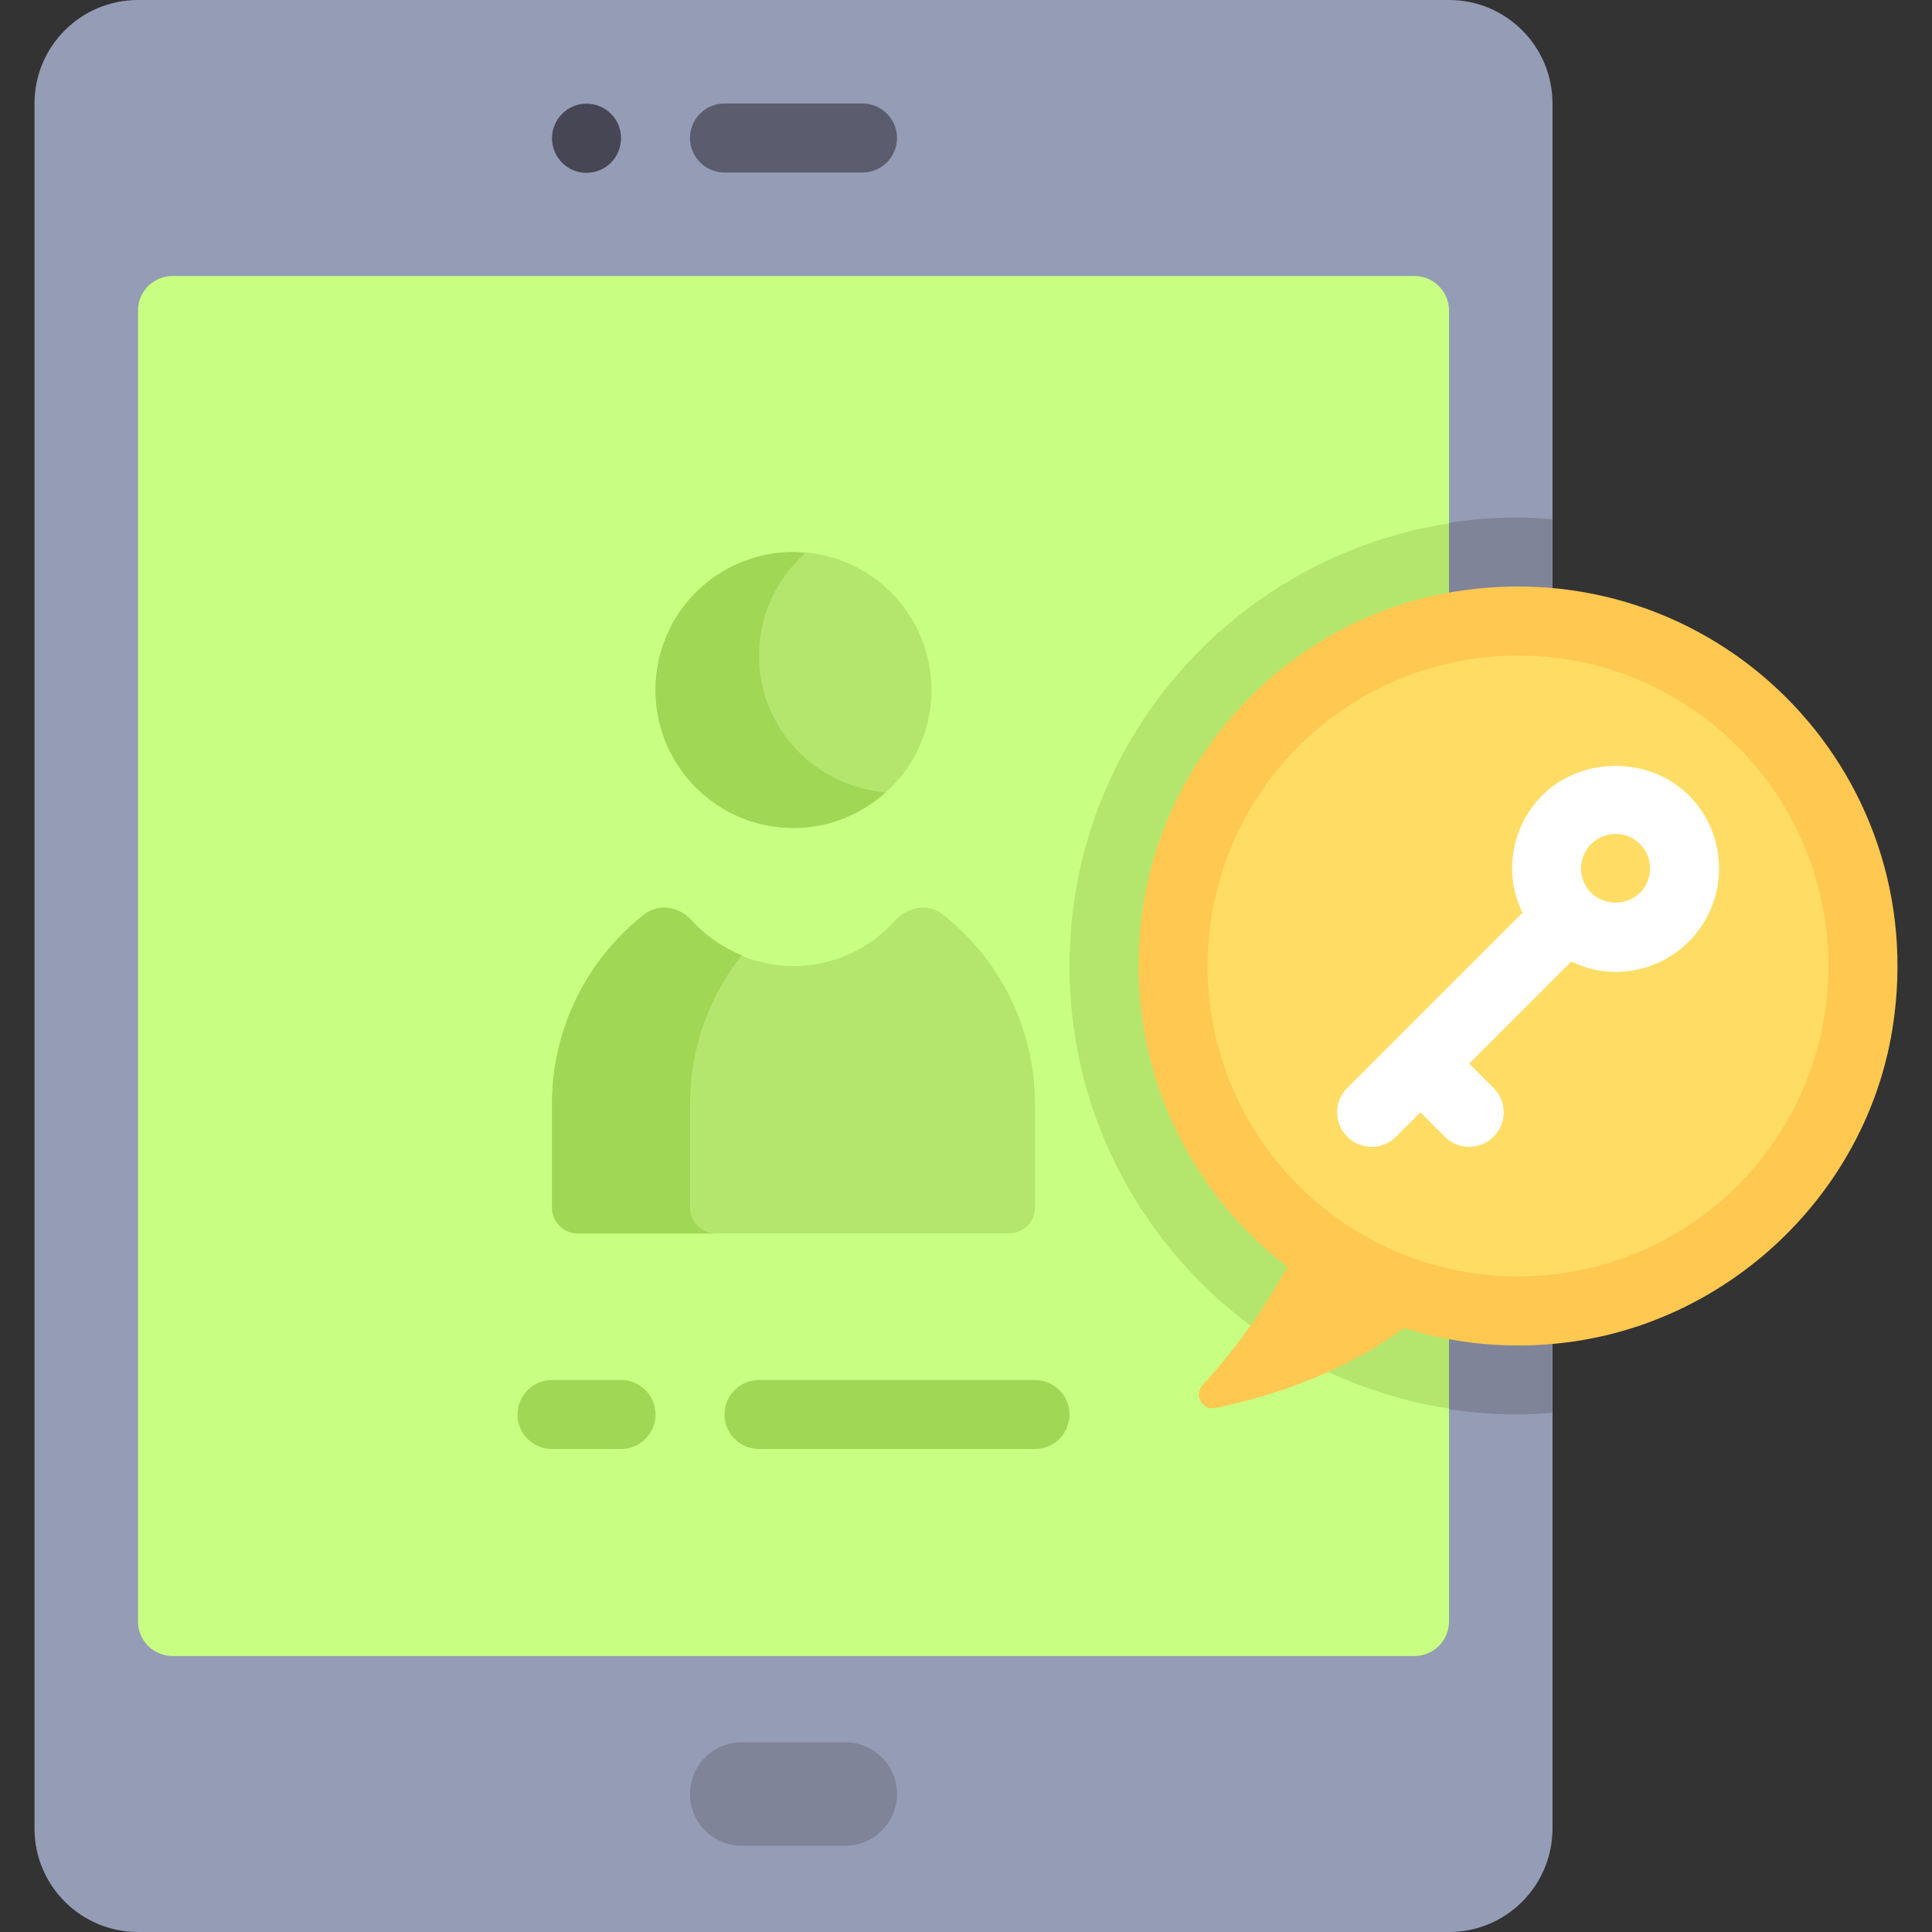 <!DOCTYPE svg PUBLIC "-//W3C//DTD SVG 1.1//EN" "http://www.w3.org/Graphics/SVG/1.1/DTD/svg11.dtd">
<!-- Uploaded to: SVG Repo, www.svgrepo.com, Transformed by: SVG Repo Mixer Tools -->
<svg height="800px" width="800px" version="1.1" id="Layer_1" xmlns="http://www.w3.org/2000/svg" xmlns:xlink="http://www.w3.org/1999/xlink" viewBox="0 0 512 512" xml:space="preserve" fill="#000000">
<rect x="0" y="0" width="512" height="512" fill="#333333" stroke="none"/>
<g id="SVGRepo_bgCarrier" stroke-width="0"/>
<g id="SVGRepo_tracerCarrier" stroke-linecap="round" stroke-linejoin="round"/>
<g id="SVGRepo_iconCarrier"> <path style="fill:#959CB5;" d="M9.143,484.571V27.429C9.143,12.28,21.423,0,36.572,0H384c15.149,0,27.429,12.28,27.429,27.429 v457.143C411.429,499.72,399.149,512,384,512H36.572C21.423,512,9.143,499.72,9.143,484.571z"/> <path style="fill:#7F8499;" d="M411.429,374.395V137.605c-3.027-0.231-6.056-0.462-9.143-0.462 c-65.643,0-118.857,53.214-118.857,118.857s53.215,118.857,118.857,118.857C405.373,374.857,408.401,374.626,411.429,374.395z"/> <path style="fill:#C8FF82;" d="M36.572,429.714V82.286c0-5.049,4.094-9.143,9.143-9.143h329.143c5.049,0,9.143,4.094,9.143,9.143 v347.429c0,5.049-4.094,9.143-9.143,9.143H45.714C40.665,438.857,36.572,434.763,36.572,429.714z"/> <path style="fill:#B4E66E;" d="M384,138.693C327.062,147.507,283.429,196.592,283.429,256S327.062,364.491,384,373.307V138.693z"/> <path style="fill:#5B5D6E;" d="M182.857,36.571c0-5.054,4.094-9.143,9.143-9.143h36.571c5.049,0,9.143,4.089,9.143,9.143 s-4.094,9.143-9.143,9.143H192C186.951,45.714,182.857,41.625,182.857,36.571z"/> <path style="fill:#464655;" d="M146.286,36.661c0-5.054,4.094-9.187,9.143-9.187c5.049,0,9.143,4.045,9.143,9.098v0.089 c0,5.054-4.094,9.143-9.143,9.143C150.38,45.803,146.286,41.714,146.286,36.661z"/> <path style="fill:#7F8499;" d="M182.857,475.429c0-7.571,6.138-13.714,13.714-13.714H224c7.576,0,13.714,6.143,13.714,13.714 c0,7.571-6.138,13.714-13.714,13.714h-27.429C188.996,489.143,182.857,483,182.857,475.429z"/> <g> <path style="fill:#A0D755;" d="M274.286,384h-73.143c-5.054,0-9.143-4.089-9.143-9.143s4.089-9.143,9.143-9.143h73.143 c5.054,0,9.143,4.089,9.143,9.143S279.34,384,274.286,384z"/> <path style="fill:#A0D755;" d="M164.572,384h-18.286c-5.054,0-9.143-4.089-9.143-9.143s4.089-9.143,9.143-9.143h18.286 c5.054,0,9.143,4.089,9.143,9.143S169.625,384,164.572,384z"/> </g> <circle style="fill:#B4E66E;" cx="210.286" cy="182.857" r="36.571"/> <path style="fill:#FFC850;" d="M385.077,156.857c-42.462,7.037-76.267,41.845-82.318,84.458 c-5.454,38.415,10.897,73.289,38.376,94.4c-7.711,14.095-16.379,24.762-22.458,31.373c-2.386,2.595-0.048,6.734,3.408,6.035 c12.195-2.464,32.313-8.216,50.051-21.163c13.345,4.19,27.879,5.694,42.985,3.808c43.624-5.446,79.534-39.87,86.425-83.289 C512.442,203.83,453.799,145.469,385.077,156.857z"/> <circle style="fill:#FFDC64;" cx="402.286" cy="256" r="82.286"/> <path style="fill:#FFFFFF;" d="M447.545,210.75c-10.349-10.349-28.429-10.358-38.794-0.009c-5.178,5.178-8.035,12.072-8.035,19.402 c0,4.147,1.01,8.114,2.746,11.753l-46.425,46.425c-3.571,3.571-3.571,9.358,0,12.929c1.786,1.786,4.125,2.679,6.464,2.679 s4.679-0.893,6.464-2.679l6.464-6.464l6.464,6.464c1.786,1.786,4.125,2.679,6.464,2.679s4.679-0.893,6.464-2.679 c3.571-3.571,3.571-9.358,0-12.929l-6.464-6.464l27.032-27.032c3.639,1.737,7.606,2.746,11.753,2.746 c7.33,0,14.215-2.857,19.393-8.035c0,0,0,0,0.009,0c5.178-5.187,8.026-12.072,8.026-19.393 C455.572,222.813,452.714,215.92,447.545,210.75z M434.607,236.607c0,0,0,0-0.009,0c-3.438,3.455-9.447,3.455-12.92,0 c-1.723-1.733-2.679-4.026-2.679-6.464c0-2.447,0.946-4.733,2.679-6.464c1.733-1.723,4.026-2.679,6.464-2.679 c2.447,0,4.733,0.946,6.464,2.688c1.733,1.723,2.679,4.009,2.679,6.455C437.286,232.581,436.33,234.875,434.607,236.607z"/> <path style="fill:#B4E66E;" d="M249.904,242.373c-3.885-3.066-9.368-2.101-12.681,1.576C230.572,251.327,221.012,256,210.286,256 s-20.286-4.673-26.937-12.053c-3.313-3.677-8.797-4.641-12.681-1.576c-14.84,11.712-24.382,29.827-24.382,50.2V320 c0,3.802,3.082,6.886,6.886,6.886h114.23c3.802,0,6.886-3.082,6.886-6.886v-27.429C274.286,272.199,264.744,254.083,249.904,242.373 z"/> <g> <path style="fill:#A0D755;" d="M182.857,320v-27.429c0-14.894,5.139-28.551,13.681-39.411c-5.053-2.096-9.575-5.202-13.19-9.213 c-3.313-3.677-8.795-4.642-12.681-1.576c-14.84,11.712-24.382,29.827-24.382,50.2V320c0,3.802,3.082,6.885,6.886,6.885h36.571 C185.94,326.885,182.857,323.802,182.857,320z"/> <path style="fill:#A0D755;" d="M201.143,173.714c0-10.809,4.779-20.422,12.235-27.118c-1.037-0.088-2.033-0.311-3.093-0.311 c-20.198,0-36.571,16.374-36.571,36.571s16.374,36.571,36.571,36.571c9.389,0,17.861-3.64,24.336-9.454 C215.896,208.379,201.143,192.853,201.143,173.714z"/> </g> </g>
</svg>